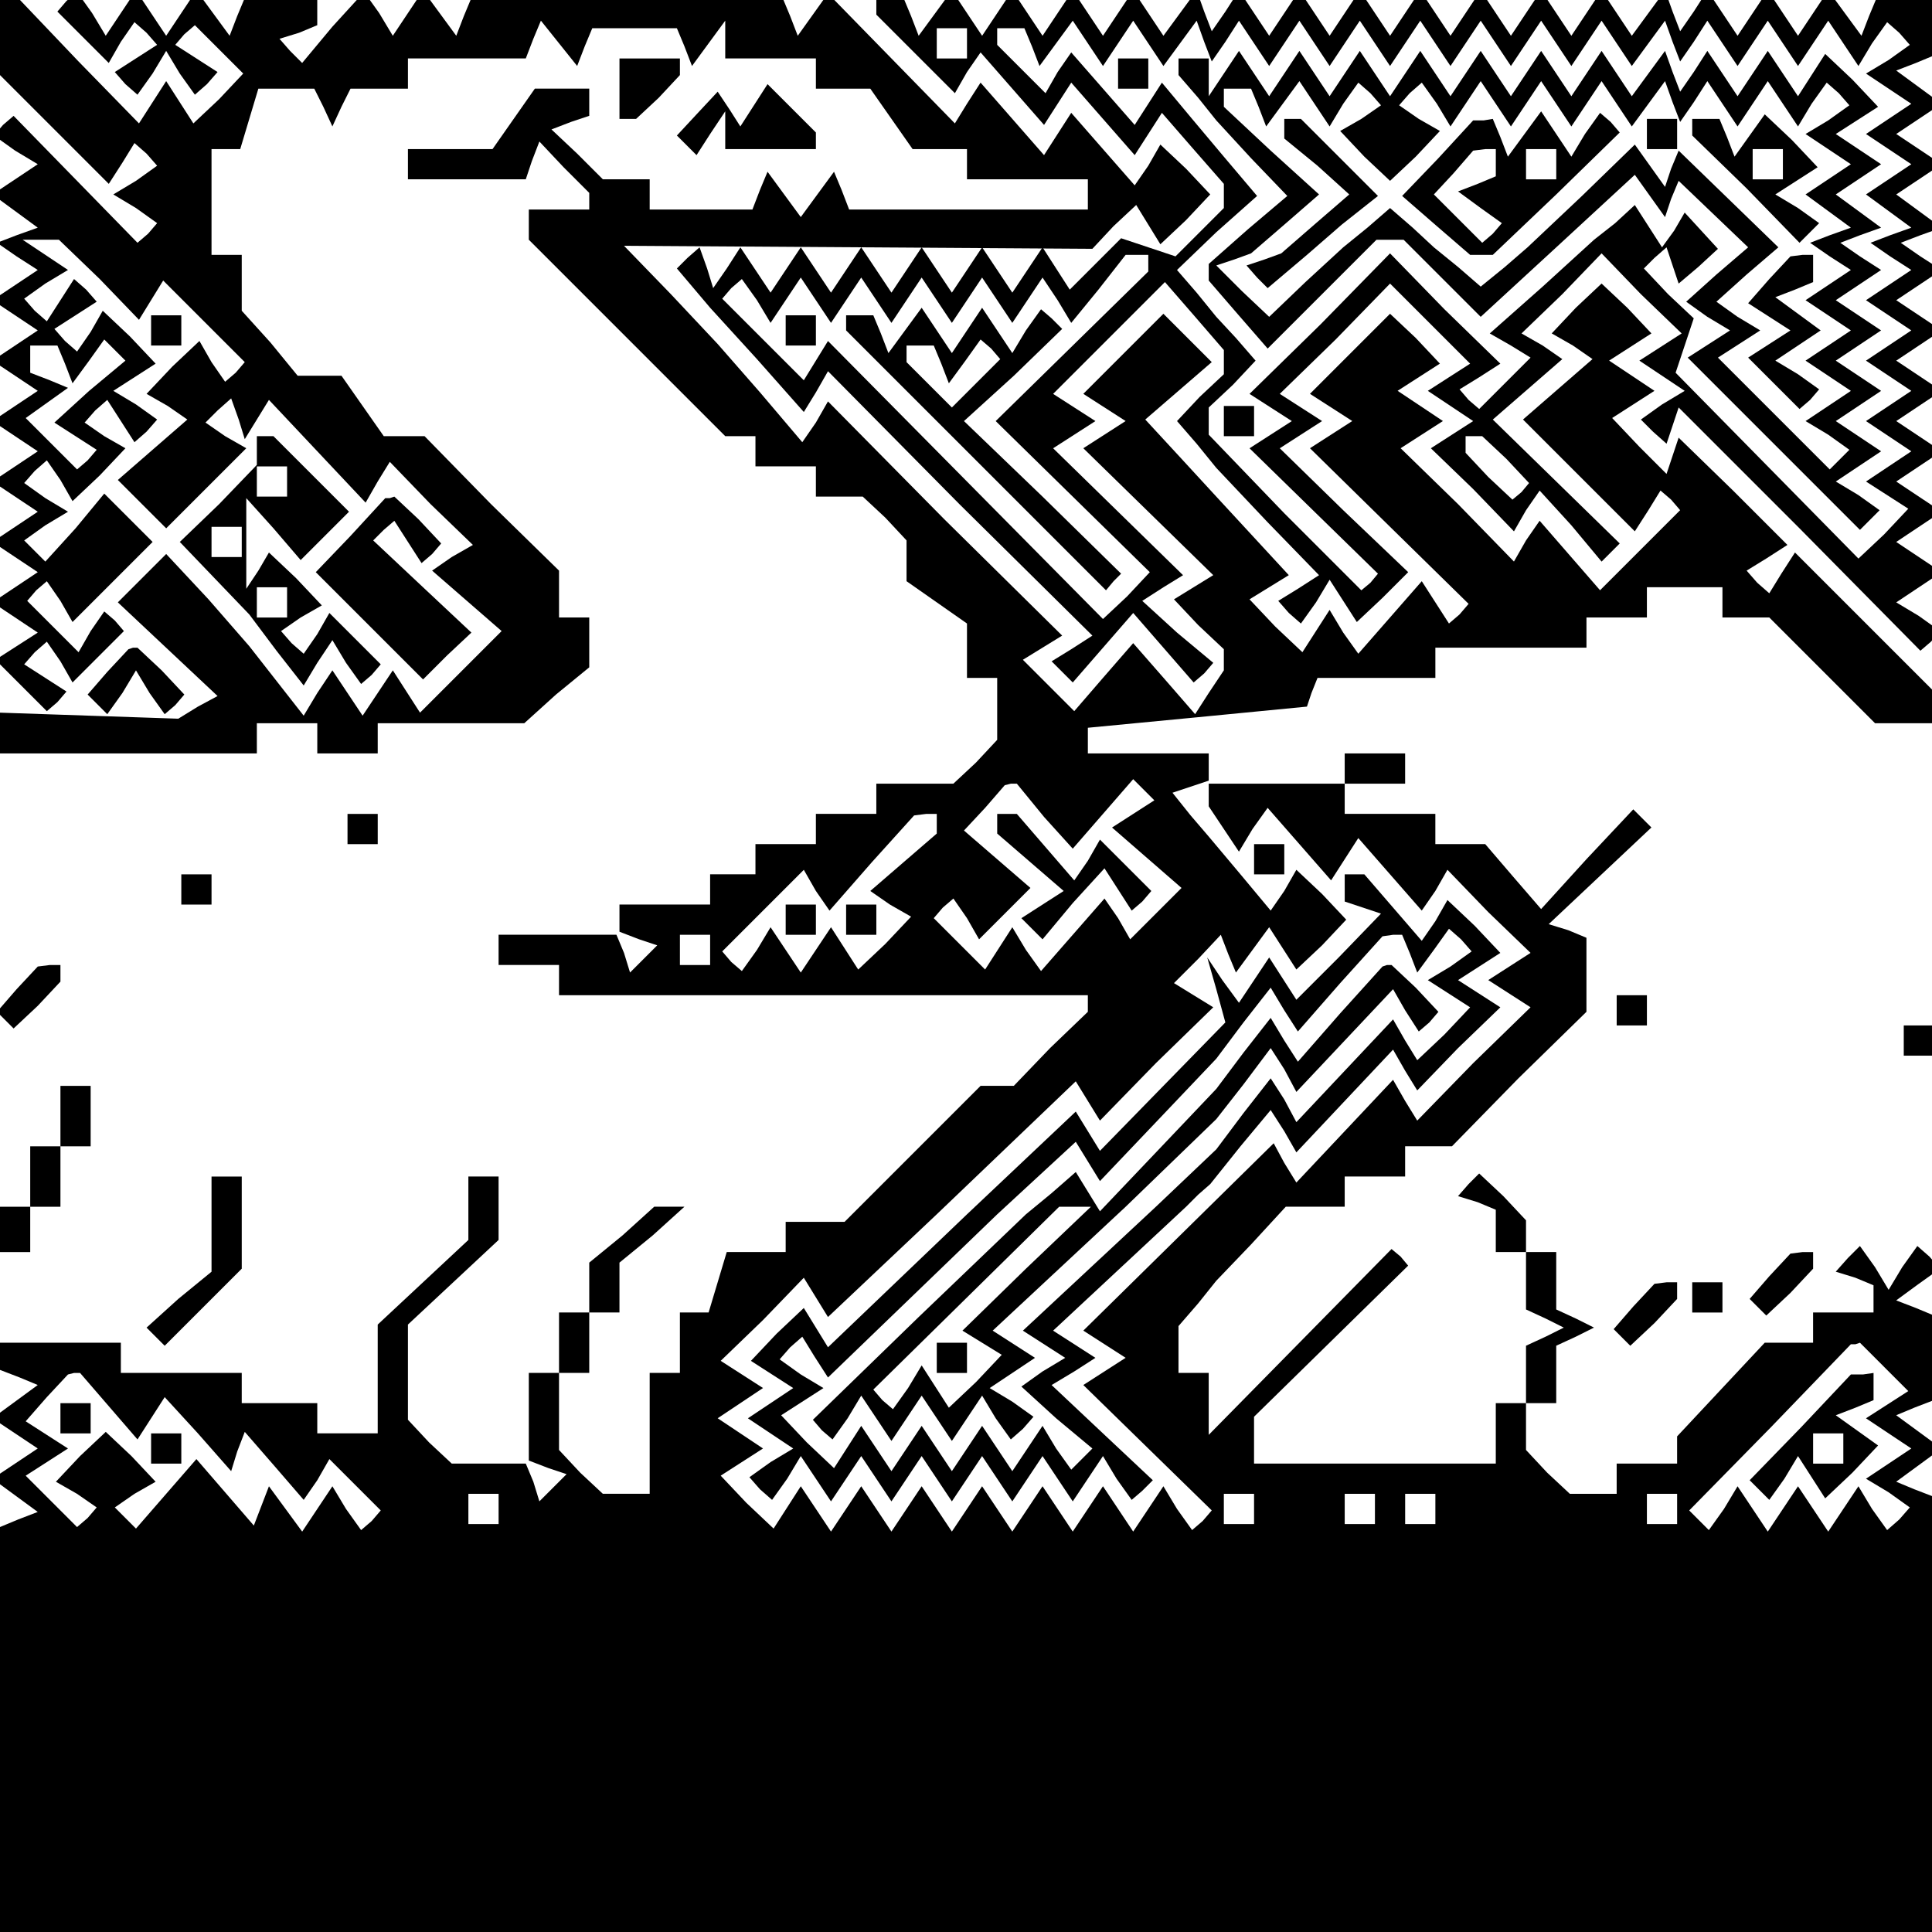 <?xml version="1.0" standalone="no"?>
<!DOCTYPE svg PUBLIC "-//W3C//DTD SVG 20010904//EN"
 "http://www.w3.org/TR/2001/REC-SVG-20010904/DTD/svg10.dtd">
<svg version="1.0" xmlns="http://www.w3.org/2000/svg"
 width="468pt" height="468pt" viewBox="0 0 468 468"
 preserveAspectRatio="xMidYMid meet">
<g transform="translate(0,468) scale(0.366,-0.366)"
fill="#000000" stroke="none">
<path d="M0 1255 l0 -26 36 -36 36 -36 9 14 8 13 8 -7 7 -8 -14 -10 -15 -9 15
-9 14 -10 -6 -7 -7 -6 -41 42 -41 42 -7 -6 -6 -7 14 -10 15 -9 -15 -10 -15
-10 15 -11 15 -11 -14 -5 -13 -5 13 -9 14 -9 -15 -10 -15 -10 15 -10 15 -10
-15 -10 -15 -10 15 -10 15 -10 -15 -10 -15 -10 15 -10 15 -10 -15 -10 -15 -10
15 -10 15 -10 -15 -10 -15 -10 15 -10 15 -10 -15 -10 -15 -10 15 -10 15 -10
-14 -9 -14 -9 17 -17 17 -17 7 6 6 7 -14 9 -14 9 7 8 8 7 9 -13 8 -14 17 17
17 17 -6 7 -7 6 -9 -13 -8 -14 -17 17 -17 17 6 7 7 6 9 -13 8 -14 27 27 26 26
-16 16 -16 16 -19 -23 -20 -22 -7 7 -7 7 14 10 15 9 -15 9 -14 10 7 8 8 7 9
-13 8 -14 18 17 17 18 -14 8 -13 9 7 8 8 7 9 -14 9 -14 8 7 7 8 -14 10 -15 9
14 9 14 9 -17 18 -18 17 -8 -14 -9 -13 -8 7 -7 8 14 9 14 9 -7 8 -8 7 -9 -14
-9 -14 -8 7 -7 8 14 10 15 9 -15 10 -15 10 12 0 12 0 27 -26 26 -27 8 13 8 13
27 -27 27 -27 -6 -7 -7 -6 -9 13 -8 14 -18 -17 -17 -18 14 -8 13 -9 -23 -20
-23 -20 16 -16 16 -16 26 26 27 27 -14 8 -13 9 8 8 9 8 5 -14 4 -13 8 13 8 13
32 -34 32 -34 8 14 8 13 27 -28 28 -27 -14 -8 -13 -9 23 -20 23 -20 -27 -27
-27 -27 -9 14 -9 14 -10 -15 -10 -15 -10 15 -10 15 -10 -15 -9 -15 -18 23 -18
23 -27 31 -28 30 -16 -16 -16 -16 33 -31 33 -31 -13 -7 -13 -8 -59 2 -59 2 0
-13 0 -14 85 0 85 0 0 10 0 10 20 0 20 0 0 -10 0 -10 20 0 20 0 0 10 0 10 48
0 49 0 21 19 22 18 0 17 0 16 -10 0 -10 0 0 15 0 16 -45 44 -44 45 -14 0 -13
0 -14 20 -14 20 -15 0 -14 0 -18 22 -19 21 0 19 0 18 -10 0 -10 0 0 35 0 35 9
0 10 0 6 20 6 20 19 0 18 0 6 -12 6 -13 6 13 6 12 19 0 19 0 0 10 0 10 39 0
39 0 5 13 5 12 12 -15 12 -15 5 13 5 12 28 0 28 0 5 -12 5 -13 11 15 11 15 0
-12 0 -13 30 0 30 0 0 -10 0 -10 18 0 18 0 14 -20 14 -20 18 0 18 0 0 -10 0
-10 40 0 40 0 0 -10 0 -10 -79 0 -79 0 -5 13 -5 12 -11 -15 -11 -15 -11 15
-11 15 -5 -12 -5 -13 -34 0 -34 0 0 10 0 10 -16 0 -15 0 -17 17 -17 16 13 5
12 4 0 9 0 9 -18 0 -18 0 -14 -20 -14 -20 -28 0 -28 0 0 -10 0 -10 39 0 39 0
4 12 5 13 16 -17 17 -17 0 -5 0 -6 -20 0 -20 0 0 -10 0 -10 65 -65 65 -65 10
0 10 0 0 -10 0 -10 20 0 20 0 0 -10 0 -10 16 0 15 0 15 -14 14 -15 0 -13 0
-14 20 -14 20 -14 0 -18 0 -18 10 0 10 0 0 -21 0 -20 -14 -15 -15 -14 -25 0
-26 0 0 -10 0 -10 -20 0 -20 0 0 -10 0 -10 -20 0 -20 0 0 -10 0 -10 -15 0 -15
0 0 -10 0 -10 -30 0 -30 0 0 -9 0 -9 13 -5 12 -4 -9 -9 -9 -9 -4 13 -5 12 -39
0 -39 0 0 -10 0 -10 20 0 20 0 0 -10 0 -10 175 0 175 0 0 -5 0 -6 -25 -24 -24
-25 -11 0 -11 0 -45 -45 -45 -45 -19 0 -20 0 0 -10 0 -10 -19 0 -20 0 -6 -20
-6 -20 -10 0 -9 0 0 -20 0 -20 -10 0 -10 0 0 -40 0 -40 -16 0 -15 0 -15 14
-14 15 0 25 0 26 10 0 10 0 0 20 0 20 10 0 10 0 0 16 0 17 22 18 21 19 -10 0
-10 0 -21 -19 -22 -18 0 -17 0 -16 -10 0 -10 0 0 -20 0 -20 -10 0 -10 0 0 -29
0 -29 13 -5 12 -4 -9 -9 -9 -9 -4 13 -5 12 -25 0 -24 0 -15 14 -14 15 0 31 0
32 30 28 30 28 0 21 0 21 -10 0 -10 0 0 -21 0 -21 -30 -28 -30 -28 0 -36 0
-36 -20 0 -20 0 0 10 0 10 -25 0 -25 0 0 10 0 10 -40 0 -40 0 0 10 0 10 -40 0
-40 0 0 -9 0 -9 13 -5 12 -5 -15 -11 -15 -11 15 -10 15 -10 -15 -10 -15 -10
15 -11 15 -11 -13 -5 -12 -5 0 -134 0 -134 640 0 640 0 0 144 0 144 -13 5 -12
5 15 11 15 11 -15 11 -15 11 12 5 13 5 0 28 0 28 -12 5 -13 5 15 11 14 10 -7
8 -8 7 -10 -14 -9 -15 -9 15 -10 14 -8 -8 -8 -9 13 -4 12 -5 0 -9 0 -9 -20 0
-20 0 0 -10 0 -10 -16 0 -16 0 -29 -31 -29 -31 0 -9 0 -9 -20 0 -20 0 0 -10 0
-10 -16 0 -15 0 -15 14 -14 15 0 15 0 16 10 0 10 0 0 19 0 19 13 6 12 6 -12 6
-13 6 0 19 0 19 -10 0 -10 0 0 11 0 10 -15 16 -16 15 -7 -7 -7 -8 13 -4 12 -5
0 -14 0 -14 10 0 10 0 0 -19 0 -19 13 -6 12 -6 -12 -6 -13 -6 0 -19 0 -19 -10
0 -10 0 0 -20 0 -20 -80 0 -80 0 0 16 0 15 51 50 51 50 -5 6 -6 5 -60 -61 -61
-62 0 20 0 21 -10 0 -10 0 0 15 0 16 13 15 12 15 23 24 23 25 19 0 20 0 0 10
0 10 20 0 20 0 0 10 0 10 15 0 16 0 44 45 45 44 0 25 0 24 -12 5 -13 4 34 32
34 32 -6 6 -6 6 -31 -33 -30 -33 -19 22 -18 21 -17 0 -16 0 0 10 0 10 -30 0
-30 0 0 10 0 10 20 0 20 0 0 10 0 10 -20 0 -20 0 0 -10 0 -10 -45 0 -45 0 0
-7 0 -8 10 -15 10 -15 9 15 10 14 21 -24 21 -24 9 14 9 14 21 -24 21 -24 9 13
8 14 27 -28 28 -27 -14 -9 -14 -9 14 -9 14 -9 -38 -37 -37 -38 -8 13 -8 14
-32 -34 -32 -34 -8 13 -7 13 -63 -62 -63 -62 14 -9 14 -9 -14 -9 -14 -9 43
-42 42 -41 -6 -7 -7 -6 -10 14 -9 15 -10 -15 -10 -15 -10 15 -10 15 -10 -15
-10 -15 -10 15 -10 15 -10 -15 -10 -15 -10 15 -10 15 -10 -15 -10 -15 -10 15
-10 15 -10 -15 -10 -15 -10 15 -10 15 -10 -15 -10 -15 -10 15 -10 15 -9 -14
-9 -14 -18 17 -17 18 14 9 14 9 -15 10 -15 10 15 10 15 10 -14 9 -14 9 28 27
27 28 8 -13 8 -13 36 34 36 34 46 44 46 44 8 -13 8 -13 37 38 38 37 -13 8 -13
8 16 16 15 16 5 -13 5 -12 11 15 11 15 9 -14 9 -14 17 16 16 17 -16 17 -17 16
-8 -14 -9 -13 -20 24 -21 25 -12 14 -12 15 12 4 12 4 0 9 0 9 -40 0 -40 0 0 9
0 8 73 7 72 7 3 9 4 10 39 0 39 0 0 10 0 10 50 0 50 0 0 10 0 10 20 0 20 0 0
10 0 10 25 0 25 0 0 -10 0 -10 15 0 16 0 35 -35 35 -35 19 0 20 0 0 10 0 11
-46 46 -46 46 -9 -14 -8 -13 -8 7 -7 8 13 8 14 9 -36 36 -36 35 -4 -12 -4 -12
-18 18 -18 19 14 9 14 9 -15 10 -15 10 14 9 14 9 -16 17 -17 16 -17 -16 -16
-17 14 -8 13 -9 -23 -20 -23 -20 37 -37 37 -37 9 14 8 13 7 -6 6 -7 -26 -26
-27 -27 -20 23 -20 23 -9 -13 -8 -14 -37 38 -38 37 14 9 14 9 -15 10 -15 10
14 9 14 9 -16 17 -17 16 -26 -26 -27 -27 14 -9 14 -9 -14 -9 -14 -9 53 -52 52
-51 -6 -7 -7 -6 -9 14 -9 14 -21 -24 -21 -24 -10 14 -9 15 -9 -14 -9 -14 -18
17 -17 18 13 8 13 8 -24 26 -24 26 -23 25 -24 26 22 19 22 19 -16 16 -16 16
-26 -26 -27 -27 14 -9 14 -9 -14 -9 -14 -9 43 -42 43 -42 -13 -8 -13 -8 16
-17 17 -16 0 -7 0 -7 -10 -15 -9 -14 -20 23 -21 24 -20 -23 -19 -22 -17 17
-17 17 13 8 13 8 -78 77 -77 78 -8 -14 -9 -13 -28 33 -28 32 -31 33 -31 32
155 -1 155 -1 14 15 15 14 8 -13 8 -13 17 16 16 17 -16 17 -17 16 -8 -14 -9
-13 -21 24 -21 24 -9 -14 -9 -14 -21 24 -21 24 -9 -14 -8 -13 -42 43 -42 43
-10 -14 -10 -14 -5 13 -5 12 -103 0 -103 0 -5 -12 -5 -13 -11 15 -11 15 -10
-15 -10 -15 -9 15 -10 14 -21 -23 -20 -24 -8 8 -7 8 13 4 12 5 0 9 0 9 -24 0
-24 0 -5 -12 -5 -13 -11 15 -11 15 -10 -15 -10 -15 -10 15 -10 15 -10 -15 -10
-15 -9 15 -10 14 -7 -6 -6 -7 17 -17 17 -17 8 14 9 13 8 -7 7 -8 -14 -9 -14
-9 7 -8 8 -7 10 14 9 15 9 -15 10 -14 8 7 7 8 -14 9 -14 9 6 7 7 6 16 -16 16
-16 -16 -17 -17 -16 -9 14 -9 14 -9 -14 -9 -14 -40 41 -40 42 -6 0 -6 0 0 -25z
m43 -217 l5 -13 11 15 10 14 7 -7 7 -7 -24 -20 -23 -21 14 -9 14 -9 -6 -7 -7
-6 -17 17 -17 17 14 10 14 10 -12 5 -13 5 0 9 0 9 9 0 9 0 5 -12z m648 -300
l19 -21 20 23 20 23 7 -7 7 -7 -14 -9 -14 -9 23 -20 23 -20 -17 -17 -17 -17
-8 14 -9 13 -21 -24 -21 -24 -10 14 -9 15 -9 -14 -9 -14 -17 17 -17 17 6 7 7
6 9 -13 8 -14 17 17 17 17 -22 19 -22 19 14 15 13 15 4 1 4 0 18 -22z m-71 -4
l0 -7 -22 -19 -22 -19 13 -9 14 -8 -17 -18 -18 -17 -9 14 -9 14 -10 -15 -10
-15 -10 15 -10 15 -9 -15 -10 -14 -7 6 -6 7 27 27 27 27 8 -14 9 -13 28 32 28
31 8 1 7 0 0 -6z m-150 -84 l0 -10 -10 0 -10 0 0 10 0 10 10 0 10 0 0 -10z
m777 -276 l16 -16 -14 -9 -14 -9 15 -10 15 -10 -15 -10 -15 -10 15 -9 14 -10
-7 -8 -8 -7 -10 14 -9 15 -10 -15 -10 -15 -10 15 -10 15 -10 -15 -10 -15 -10
15 -10 15 -9 -15 -10 -14 -6 6 -7 7 54 55 53 55 3 0 3 1 16 -16z m-1175 -26
l19 -22 9 14 9 14 22 -24 22 -25 4 13 5 13 20 -23 19 -22 9 13 8 14 17 -17 17
-17 -6 -7 -7 -6 -10 14 -9 15 -10 -15 -10 -15 -11 15 -11 15 -5 -13 -5 -13
-19 22 -19 22 -20 -23 -20 -23 -7 7 -7 7 13 9 14 8 -16 17 -17 16 -17 -16 -16
-17 14 -8 13 -9 -6 -7 -7 -6 -17 17 -17 17 14 9 14 9 -14 9 -14 9 14 16 14 15
4 1 4 0 19 -22z m258 -68 l0 -10 -10 0 -10 0 0 10 0 10 10 0 10 0 0 -10z m500
0 l0 -10 -10 0 -10 0 0 10 0 10 10 0 10 0 0 -10z m80 0 l0 -10 -10 0 -10 0 0
10 0 10 10 0 10 0 0 -10z m40 0 l0 -10 -10 0 -10 0 0 10 0 10 10 0 10 0 0 -10z
m160 0 l0 -10 -10 0 -10 0 0 10 0 10 10 0 10 0 0 -10z"/>
<path d="M660 734 l0 -7 22 -19 22 -19 -14 -9 -14 -9 7 -7 7 -7 20 24 21 23 9
-14 9 -14 7 6 6 7 -17 17 -17 17 -8 -14 -9 -13 -19 22 -19 22 -7 0 -6 0 0 -6z"/>
<path d="M520 670 l0 -10 10 0 10 0 0 10 0 10 -10 0 -10 0 0 -10z"/>
<path d="M560 670 l0 -10 10 0 10 0 0 10 0 10 -10 0 -10 0 0 -10z"/>
<path d="M1192 334 l-34 -35 7 -7 6 -6 10 14 9 15 9 -14 9 -14 18 17 17 18
-14 10 -14 10 13 5 12 5 0 9 0 9 -7 -1 -8 0 -33 -35z m28 -14 l0 -10 -10 0
-10 0 0 10 0 10 10 0 10 0 0 -10z"/>
<path d="M40 340 l0 -10 10 0 10 0 0 10 0 10 -10 0 -10 0 0 -10z"/>
<path d="M100 320 l0 -10 10 0 10 0 0 10 0 10 -10 0 -10 0 0 -10z"/>
<path d="M580 1275 l0 -6 26 -26 26 -26 8 14 9 13 21 -24 21 -24 9 14 9 14 21
-24 21 -24 9 14 9 14 20 -23 21 -24 0 -8 0 -8 -16 -16 -16 -16 -18 6 -18 6
-17 -17 -17 -17 -9 14 -9 14 -10 -15 -10 -15 -10 15 -10 15 -10 -15 -10 -15
-10 15 -10 15 -10 -15 -10 -15 -10 15 -10 15 -10 -15 -10 -15 -10 15 -10 15
-10 -15 -10 -15 -10 15 -10 15 -9 -14 -9 -13 -4 13 -5 14 -8 -7 -7 -7 11 -13
11 -13 31 -34 31 -35 8 13 8 14 87 -88 88 -87 -14 -9 -13 -8 7 -7 7 -7 20 23
20 23 20 -23 20 -23 7 6 6 7 -24 20 -23 21 14 9 13 8 -43 42 -43 42 14 9 14 9
-14 9 -14 9 37 37 37 37 20 -23 19 -22 0 -8 0 -8 -16 -15 -15 -16 13 -15 13
-16 34 -36 34 -35 -14 -9 -13 -8 7 -8 8 -7 10 14 9 15 9 -14 9 -14 17 16 17
17 -43 41 -42 41 14 9 14 9 -14 9 -14 9 37 36 36 37 27 -27 26 -26 -14 -9 -14
-9 15 -10 15 -10 -14 -9 -14 -9 28 -27 27 -28 8 14 9 13 21 -23 20 -24 6 6 6
6 -42 41 -42 41 23 20 23 20 -13 9 -14 8 27 26 26 27 26 -27 27 -26 -14 -9
-14 -9 15 -10 15 -10 -15 -9 -14 -10 8 -8 9 -8 4 12 4 12 80 -80 80 -81 7 6 6
7 -14 10 -15 9 15 10 15 10 -15 10 -15 10 15 10 15 10 -15 10 -15 10 15 10 15
10 -15 10 -15 10 15 10 15 10 -15 10 -15 10 15 10 15 10 -15 10 -15 10 15 10
15 10 -14 9 -13 9 13 5 14 5 -15 11 -15 11 15 10 15 10 -15 10 -15 10 15 10
15 10 -15 11 -15 11 13 5 12 5 0 19 0 19 -19 0 -19 0 -5 -12 -5 -13 -11 15
-11 15 -10 -15 -10 -15 -10 15 -10 15 -10 -15 -10 -15 -10 15 -10 15 -9 -14
-9 -13 -5 13 -5 14 -11 -15 -11 -15 -10 15 -10 15 -10 -15 -10 -15 -10 15 -10
15 -10 -15 -10 -15 -10 15 -10 15 -10 -15 -10 -15 -10 15 -10 15 -10 -15 -10
-15 -10 15 -10 15 -10 -15 -10 -15 -10 15 -10 15 -10 -15 -10 -15 -10 15 -10
15 -9 -14 -9 -13 -5 13 -5 14 -11 -15 -11 -15 -10 15 -10 15 -10 -15 -10 -15
-10 15 -10 15 -10 -15 -10 -15 -10 15 -10 15 -10 -15 -10 -15 -10 15 -10 15
-11 -15 -11 -15 -5 13 -5 12 -9 0 -9 0 0 -5z m60 -25 l0 -10 -10 0 -10 0 0 10
0 10 10 0 10 0 0 -10z m43 -2 l5 -13 11 15 11 15 10 -15 10 -15 10 15 10 15
10 -15 10 -15 11 15 11 15 5 -14 5 -13 9 13 9 14 10 -15 10 -15 10 15 10 15
10 -15 10 -15 10 15 10 15 10 -15 10 -15 10 15 10 15 10 -15 10 -15 10 15 10
15 10 -15 10 -15 10 15 10 15 10 -15 10 -15 10 15 10 15 10 -15 10 -15 11 15
11 15 5 -14 5 -13 9 13 9 14 10 -15 10 -15 10 15 10 15 10 -15 10 -15 10 15
10 15 10 -15 10 -15 9 15 10 14 8 -7 7 -8 -14 -10 -15 -9 15 -10 15 -10 -15
-10 -15 -10 15 -10 15 -10 -15 -10 -15 -10 15 -11 15 -11 -14 -5 -13 -5 13 -9
14 -9 -15 -10 -15 -10 15 -10 15 -10 -15 -10 -15 -10 15 -10 15 -10 -15 -10
-15 -10 15 -10 15 -10 -15 -10 -15 -10 14 -9 14 -9 -16 -17 -17 -16 -60 61
-61 62 6 18 6 18 -17 16 -16 17 7 7 8 7 4 -12 4 -12 13 11 13 12 -11 12 -11
12 -7 -12 -8 -11 -9 14 -9 14 -13 -12 -14 -11 -34 -31 -35 -31 14 -8 13 -8
-17 -17 -17 -17 -7 6 -6 7 13 8 14 9 -37 36 -36 37 -46 -47 -47 -46 14 -9 14
-9 -14 -9 -14 -9 43 -42 42 -41 -5 -6 -6 -5 -51 51 -50 52 0 9 0 9 16 15 15
16 -13 15 -13 14 -13 16 -13 15 26 25 27 24 -11 13 -11 13 -21 25 -20 24 -9
-14 -9 -14 -21 24 -21 24 -9 -13 -8 -14 -16 16 -16 16 0 5 0 6 9 0 9 0 5 -12z
m77 -144 l0 -5 -51 -50 -50 -49 51 -50 51 -50 -15 -16 -16 -15 -91 92 -91 92
-8 -13 -8 -13 -27 27 -27 27 6 7 7 6 10 -14 9 -15 10 15 10 15 10 -15 10 -15
10 15 10 15 10 -15 10 -15 10 15 10 15 10 -15 10 -15 10 15 10 15 10 -15 10
-15 10 15 10 15 10 -15 9 -15 18 22 18 23 8 0 7 0 0 -6z m237 -129 l15 -16 -5
-6 -6 -5 -16 15 -15 16 0 5 0 6 6 0 5 0 16 -15z"/>
<path d="M740 1230 l0 -10 10 0 10 0 0 10 0 10 -10 0 -10 0 0 -10z"/>
<path d="M780 1235 l0 -6 13 -15 12 -15 23 -25 24 -25 -26 -22 -26 -23 0 -5 0
-6 19 -22 20 -23 36 36 36 36 9 0 9 0 25 -25 26 -26 25 23 25 23 26 24 26 24
10 -14 10 -14 4 12 5 12 23 -22 23 -22 -21 -18 -20 -18 14 -10 15 -9 -14 -9
-14 -9 57 -57 57 -57 7 7 6 6 -14 10 -15 9 15 10 15 10 -15 10 -15 10 15 10
15 10 -15 10 -15 10 15 10 15 10 -15 10 -15 10 15 10 15 10 -14 9 -13 9 13 5
14 5 -15 11 -15 11 15 10 15 10 -15 10 -15 10 14 9 14 9 -17 18 -18 17 -9 -14
-9 -14 -10 15 -10 15 -10 -15 -10 -15 -10 15 -10 15 -9 -14 -9 -13 -5 13 -5
14 -11 -15 -11 -15 -10 15 -10 15 -10 -15 -10 -15 -10 15 -10 15 -10 -15 -10
-15 -10 15 -10 15 -10 -15 -10 -15 -10 15 -10 15 -10 -15 -10 -15 -10 15 -10
15 -10 -15 -10 -15 -10 15 -10 15 -10 -15 -10 -15 -10 15 -10 15 -10 -15 -10
-15 0 13 0 12 -10 0 -10 0 0 -5z m53 -27 l5 -13 11 15 11 15 10 -15 10 -15 9
15 10 14 8 -7 7 -8 -13 -9 -14 -8 16 -17 17 -16 17 16 16 17 -14 8 -13 9 7 8
8 7 10 -14 9 -15 10 15 10 15 10 -15 10 -15 10 15 10 15 10 -15 10 -15 10 15
10 15 10 -15 10 -15 11 15 11 15 5 -14 5 -13 9 13 9 14 10 -15 10 -15 10 15
10 15 10 -15 10 -15 9 15 10 14 8 -7 7 -8 -14 -10 -15 -9 15 -10 15 -10 -15
-10 -15 -10 15 -11 15 -11 -14 -5 -13 -5 13 -9 14 -9 -15 -10 -15 -10 15 -10
15 -10 -15 -10 -15 -10 15 -10 15 -10 -15 -10 -15 -10 15 -9 14 -10 -6 -6 -7
-7 -37 37 -37 37 14 9 14 9 -15 9 -14 10 20 18 21 18 -33 32 -33 32 -5 -12 -4
-12 -10 14 -10 14 -35 -34 -36 -34 -15 -13 -16 -13 -15 13 -16 13 -14 13 -15
13 -15 -13 -16 -13 -25 -23 -24 -23 -18 17 -17 17 12 4 11 4 22 19 23 20 -32
29 -31 29 0 6 0 6 9 0 9 0 5 -12z"/>
<path d="M850 1194 l0 -7 22 -18 21 -19 -22 -19 -23 -20 -11 -4 -12 -4 7 -8 7
-7 13 11 13 11 23 20 24 19 -26 26 -25 25 -6 0 -5 0 0 -6z"/>
<path d="M952 1174 l-24 -25 23 -20 22 -19 8 0 7 0 42 40 42 41 -6 7 -7 6 -10
-14 -9 -15 -10 15 -10 15 -11 -15 -11 -15 -5 13 -5 12 -6 -1 -7 0 -23 -25z
m38 -3 l0 -9 -12 -5 -13 -5 15 -11 14 -10 -6 -7 -7 -6 -16 16 -16 16 13 14 13
15 8 1 7 0 0 -9z m40 -1 l0 -10 -10 0 -10 0 0 10 0 10 10 0 10 0 0 -10z"/>
<path d="M1090 1190 l0 -10 10 0 10 0 0 10 0 10 -10 0 -10 0 0 -10z"/>
<path d="M1120 1195 l0 -6 36 -35 35 -36 7 7 6 6 -14 10 -15 9 14 9 14 9 -17
18 -18 17 -10 -14 -10 -14 -5 13 -5 12 -9 0 -9 0 0 -5z m60 -25 l0 -10 -10 0
-10 0 0 10 0 10 10 0 10 0 0 -10z"/>
<path d="M1171 1094 l-14 -16 14 -9 14 -9 -14 -9 -14 -9 17 -17 17 -17 7 6 6
7 -14 10 -15 9 15 10 15 10 -15 11 -15 11 13 5 12 5 0 9 0 9 -7 0 -8 -1 -14
-15z"/>
<path d="M810 1000 l0 -10 10 0 10 0 0 10 0 10 -10 0 -10 0 0 -10z"/>
<path d="M520 1060 l0 -10 10 0 10 0 0 10 0 10 -10 0 -10 0 0 -10z"/>
<path d="M560 1065 l0 -5 86 -86 86 -86 5 6 5 5 -52 51 -52 50 33 30 32 31 -7
7 -7 6 -10 -14 -9 -15 -10 15 -10 15 -10 -15 -10 -15 -10 15 -10 15 -11 -15
-11 -15 -5 13 -5 12 -9 0 -9 0 0 -5z m63 -27 l5 -13 11 15 10 14 7 -6 6 -7
-16 -16 -16 -16 -15 15 -15 15 0 5 0 6 9 0 9 0 5 -12z"/>
<path d="M410 1220 l0 -20 6 0 5 0 15 14 14 15 0 5 0 6 -20 0 -20 0 0 -20z"/>
<path d="M461 1203 l-13 -14 7 -7 6 -6 9 14 10 15 0 -12 0 -13 30 0 30 0 0 6
0 5 -16 16 -16 16 -9 -14 -9 -14 -7 11 -8 12 -14 -15z"/>
<path d="M100 1060 l0 -10 10 0 10 0 0 10 0 10 -10 0 -10 0 0 -10z"/>
<path d="M170 980 l0 -9 -25 -26 -26 -25 23 -24 23 -24 18 -24 18 -23 9 15 10
15 9 -15 10 -14 7 6 6 7 -17 17 -17 17 -8 -14 -9 -13 -8 7 -7 8 13 9 14 8 -17
18 -18 17 -7 -12 -8 -12 0 30 0 30 18 -20 18 -21 16 16 16 16 -25 25 -25 25
-6 0 -5 0 0 -10z m20 -20 l0 -10 -10 0 -10 0 0 10 0 10 10 0 10 0 0 -10z m-30
-40 l0 -10 -10 0 -10 0 0 10 0 10 10 0 10 0 0 -10z m30 -40 l0 -10 -10 0 -10
0 0 10 0 10 10 0 10 0 0 -10z"/>
<path d="M232 924 l-23 -24 36 -36 35 -35 16 16 16 15 -32 30 -33 31 7 7 7 6
9 -14 9 -14 7 6 6 7 -15 16 -16 15 -3 -1 -3 0 -23 -25z"/>
<path d="M71 834 l-13 -15 7 -7 6 -6 10 14 9 15 9 -15 10 -14 7 6 6 7 -15 16
-16 15 -3 0 -3 -1 -14 -15z"/>
<path d="M230 730 l0 -10 10 0 10 0 0 10 0 10 -10 0 -10 0 0 -10z"/>
<path d="M830 710 l0 -10 10 0 10 0 0 10 0 10 -10 0 -10 0 0 -10z"/>
<path d="M120 690 l0 -10 10 0 10 0 0 10 0 10 -10 0 -10 0 0 -10z"/>
<path d="M890 691 l0 -9 12 -4 12 -4 -28 -29 -28 -28 -9 14 -9 14 -10 -15 -10
-15 -11 15 -10 15 6 -21 6 -22 -42 -43 -41 -42 -8 13 -8 13 -36 -34 -36 -34
-46 -44 -46 -44 -8 13 -8 13 -18 -17 -17 -18 14 -9 14 -9 -15 -10 -15 -10 15
-10 15 -10 -15 -9 -14 -10 7 -8 8 -7 10 14 9 15 10 -15 10 -15 10 15 10 15 10
-15 10 -15 10 15 10 15 10 -15 10 -15 10 15 10 15 10 -15 10 -15 10 15 10 15
10 -15 10 -15 10 15 10 15 9 -15 10 -14 7 6 7 7 -33 31 -34 32 15 9 14 9 -14
9 -14 9 44 41 44 41 8 8 8 7 20 25 20 24 9 -14 8 -14 32 34 32 34 8 -14 8 -13
27 28 28 27 -14 9 -14 9 14 9 14 9 -17 18 -18 17 -8 -14 -9 -13 -19 22 -19 22
-7 0 -6 0 0 -9z m43 -43 l5 -13 11 15 10 14 8 -7 7 -8 -14 -10 -15 -9 14 -9
14 -9 -17 -18 -18 -17 -8 13 -8 14 -32 -34 -32 -34 -8 15 -9 14 -18 -23 -18
-24 -20 -19 -20 -19 -44 -41 -44 -41 14 -9 14 -9 -15 -9 -14 -10 23 -21 24
-20 -7 -7 -7 -7 -10 14 -9 15 -10 -15 -10 -15 -10 15 -10 15 -10 -15 -10 -15
-10 15 -10 15 -10 -15 -10 -15 -10 15 -10 15 -9 -14 -9 -14 -18 17 -17 18 14
9 14 9 -15 9 -14 10 7 8 8 7 8 -13 9 -14 56 54 56 54 26 24 26 24 8 -13 8 -13
39 41 38 40 18 24 18 23 9 -15 9 -14 28 32 28 31 7 1 6 0 5 -12z"/>
<path d="M887 608 l-28 -32 -9 14 -9 15 -18 -23 -18 -24 -38 -40 -39 -41 -8
13 -8 13 -16 -14 -17 -14 -71 -68 -70 -68 6 -7 7 -6 10 14 9 15 10 -15 10 -15
10 15 10 15 10 -15 10 -15 10 15 10 15 9 -15 10 -14 8 7 7 8 -14 10 -15 9 15
10 15 10 -14 9 -14 9 44 41 44 41 30 29 30 29 18 23 18 24 9 -14 8 -15 32 34
32 34 8 -14 9 -14 7 6 6 7 -15 16 -16 15 -3 0 -3 -1 -28 -31z m-208 -169 l-42
-41 13 -8 13 -8 -17 -18 -18 -17 -9 14 -9 14 -9 -15 -10 -14 -7 6 -6 7 61 60
62 61 10 0 11 0 -43 -41z"/>
<path d="M620 380 l0 -10 10 0 10 0 0 10 0 10 -10 0 -10 0 0 -10z"/>
<path d="M11 624 l-13 -15 6 -6 5 -5 16 15 15 16 0 5 0 6 -7 0 -8 -1 -14 -15z"/>
<path d="M1070 610 l0 -10 10 0 10 0 0 10 0 10 -10 0 -10 0 0 -10z"/>
<path d="M1260 590 l0 -10 10 0 10 0 0 10 0 10 -10 0 -10 0 0 -10z"/>
<path d="M40 540 l0 -20 -10 0 -10 0 0 -20 0 -20 -10 0 -10 0 0 -15 0 -15 10
0 10 0 0 15 0 15 10 0 10 0 0 20 0 20 10 0 10 0 0 20 0 20 -10 0 -10 0 0 -20z"/>
<path d="M140 469 l0 -32 -22 -18 -21 -19 6 -6 6 -6 25 25 26 26 0 31 0 30
-10 0 -10 0 0 -31z"/>
<path d="M1171 434 l-13 -15 6 -6 5 -5 16 15 15 16 0 5 0 6 -7 0 -8 -1 -14
-15z"/>
<path d="M1081 414 l-13 -15 6 -6 5 -5 16 15 15 16 0 5 0 6 -7 0 -8 -1 -14
-15z"/>
<path d="M1120 420 l0 -10 10 0 10 0 0 10 0 10 -10 0 -10 0 0 -10z"/>
</g>
</svg>
